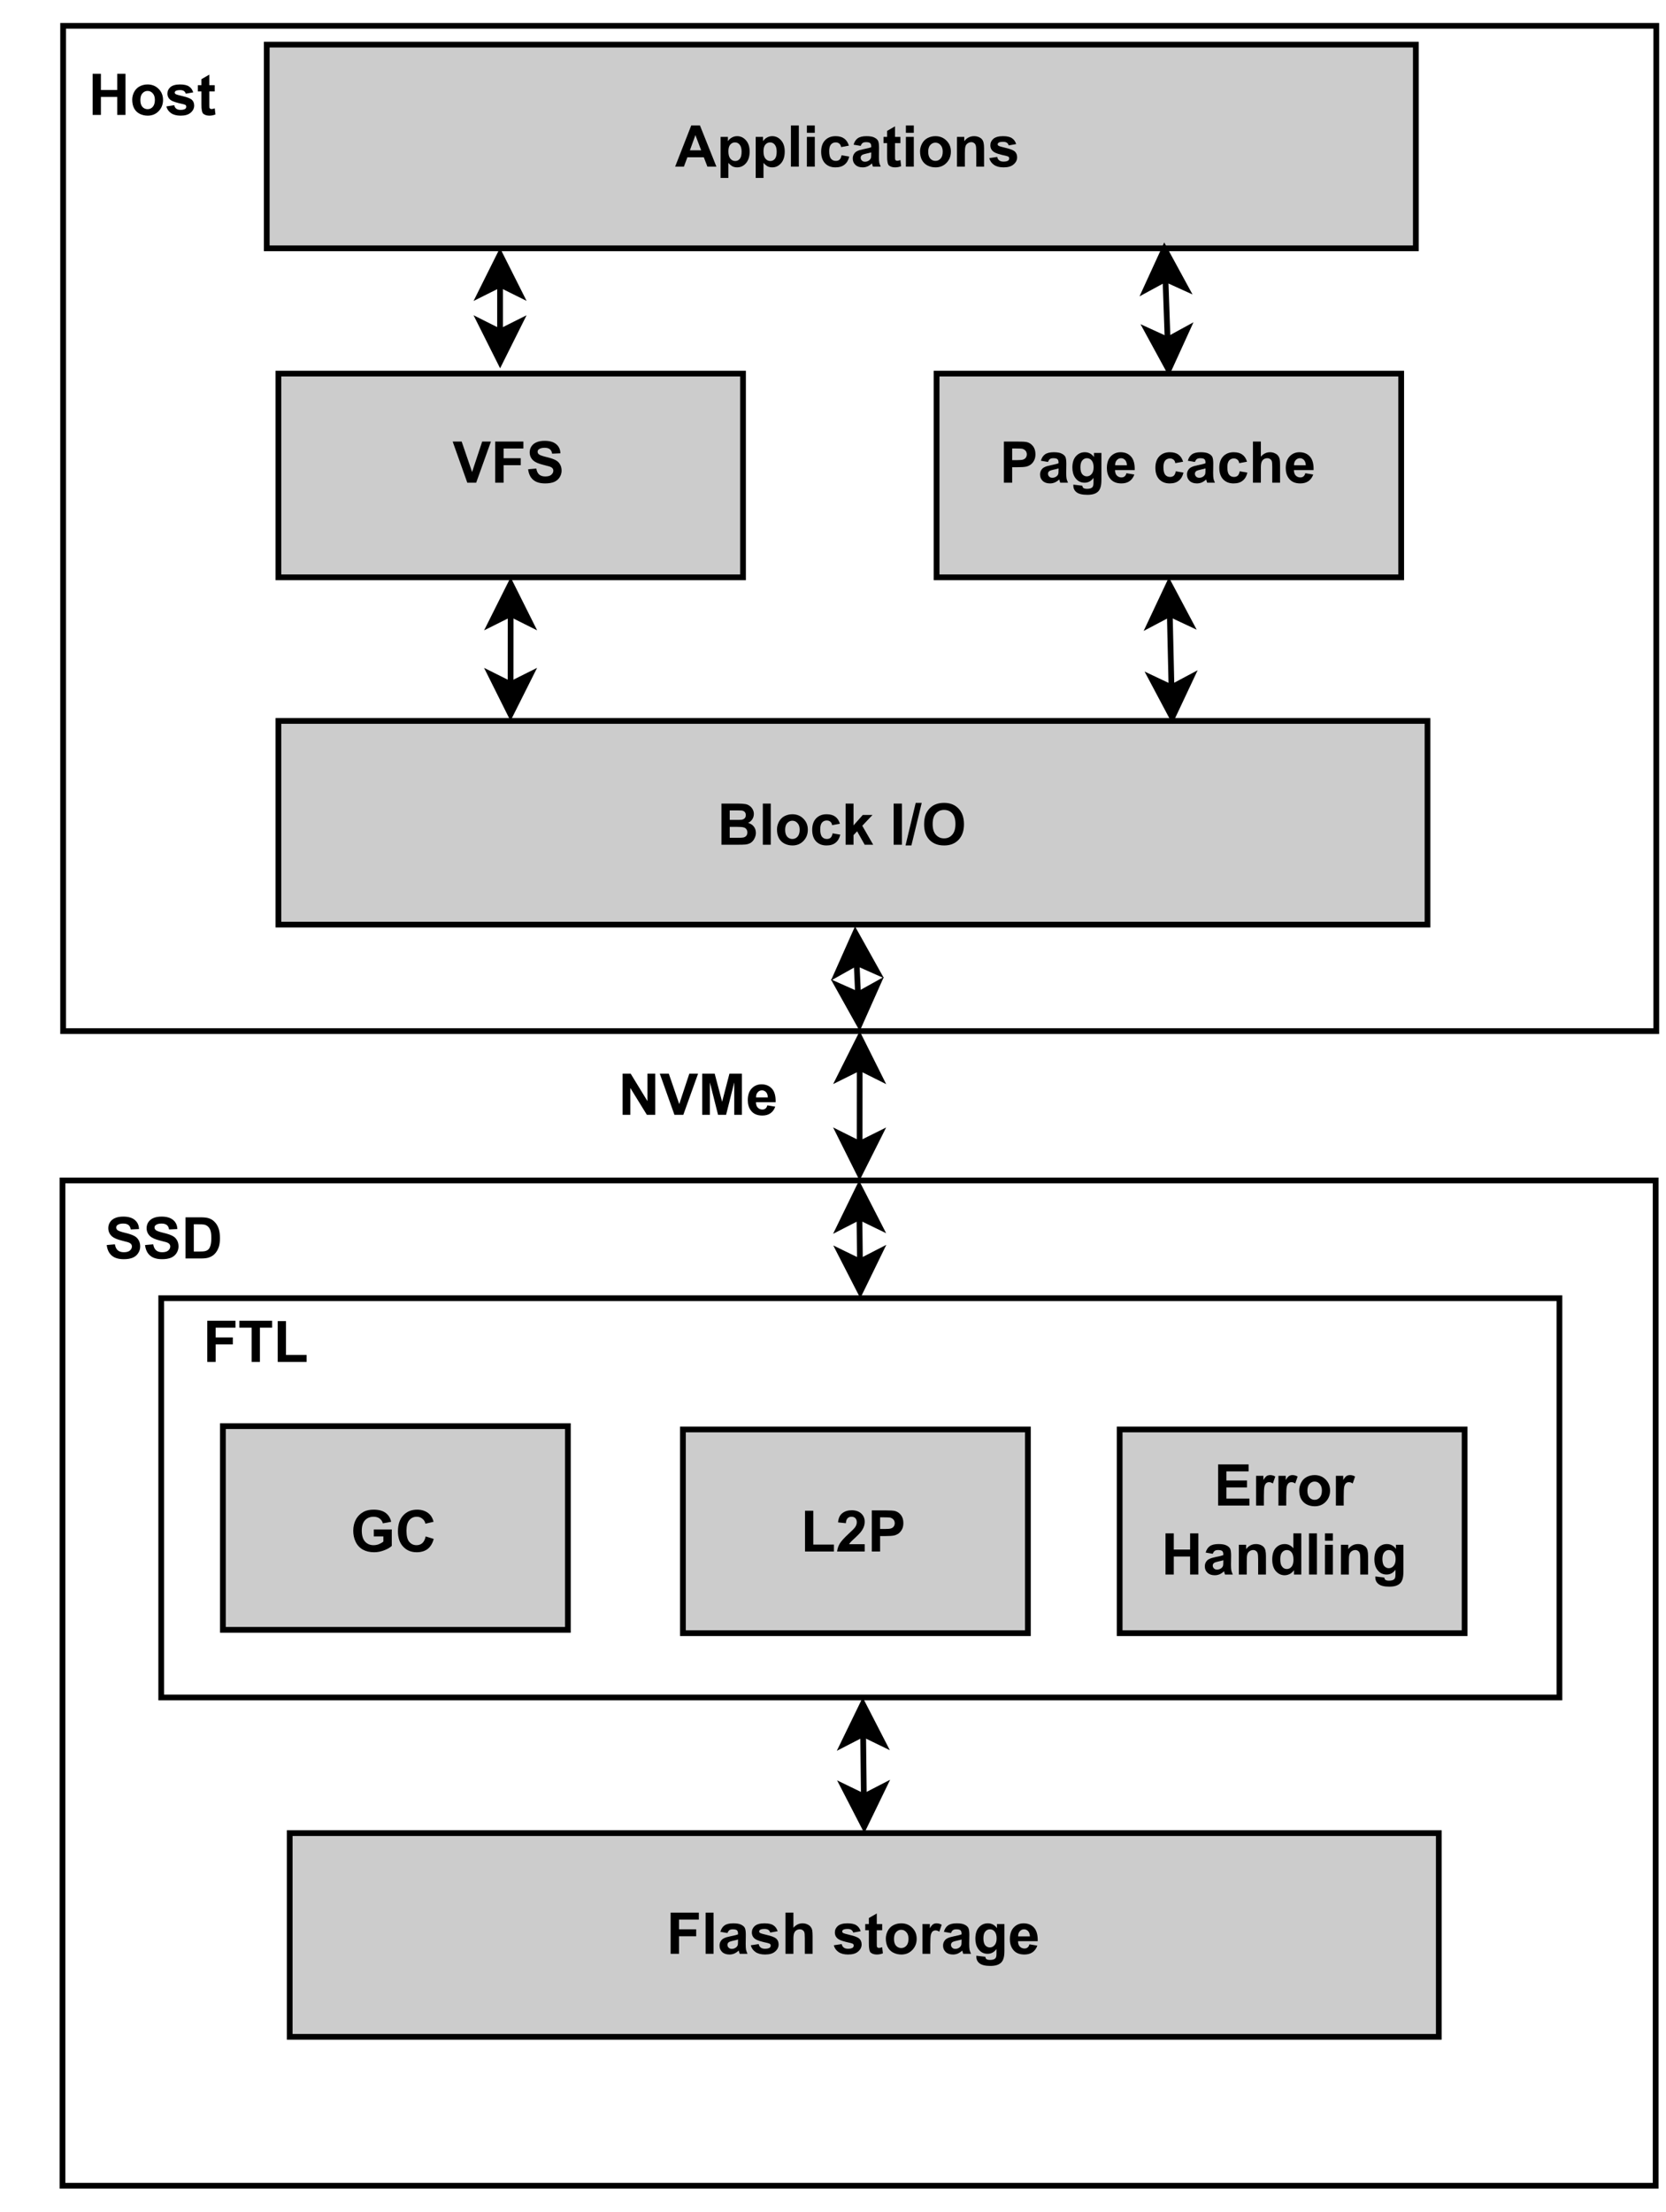 <?xml version="1.0" encoding="UTF-8" standalone="no"?>
<svg 
   width="216.96pt"
   height="288pt"
   viewBox="0 0 216.96 288"
   version="1.1"
   id="svg378"
   xmlns:xlink="http://www.w3.org/1999/xlink"
   xmlns="http://www.w3.org/2000/svg"
   xmlns:svg="http://www.w3.org/2000/svg" content="%3Cmxfile%20host%3D%22app.diagrams.net%22%20modified%3D%222022-08-24T10%3A02%3A51.933Z%22%20agent%3D%225.0%20(X11%3B%20Linux%20x86_64)%20AppleWebKit%2F537.36%20(KHTML%2C%20like%20Gecko)%20Chrome%2F102.0.5.167%20Safari%2F537.36%22%20version%3D%2220.2.7%22%20etag%3D%22hCAP2EPbbTJ1J9aga9Gx%22%20type%3D%22google%22%3E%3Cdiagram%20id%3D%22I80nHLlfqGUuu8500jGN%22%3E7Vtdb6M4FP01eVzL2NiGxyZtpyvN7FbKanb3kQmeBA3BEaHTZH792sF82KYt2kKTSPBSuMEGzjk%2B%2BF7TGV5sD5%2FyaLf5ImKezhCMDzN8O0PIo5TIPypyLCOEhGVgnSexPqkJLJNfXAehjj4lMd8bJxZCpEWyM4MrkWV8VRixKM%2FFs3nad5GaV91Fa%2B4ElqsodaN%2FJ3GxKaMBYk38gSfrTXVlj%2Brn20bVyfpJ9psoFs%2BtEL6b4UUuRFHubQ8LnirwKlzKdvcv%2FFrfWM6zok8DVDb4GaVP%2Btn0fRXH6mFz8ZTFXJ0PZ3j%2BvEkKvtxFK%2FXrs6RXxjbFNpVHntz9nqTpQqQiP7XFi9Mm4%2FoyPC%2F44cVb9WoApHK42PIiP8pTdAPKggCEftnsWEGOAfXCZit%2FfW5IQRACSMvwpsUJJsDX4UirYV1fsgFM7mjMuvHDHfjRVF5j%2Fk3urNXOfRrtNydIRa50pX%2BXPdenOJhLlAoT2ChN1pncX0m0uER3rrBMpCRv9A%2FbJI5V83nO98mv6NupK8XYTiRZcXpEMp%2BRW9XXUyH25aBSXe%2BLXPzgFWuZyLhFZBUSWaHHogcH4jTwPcCQxSkBIYb15jmchrCDT%2Fh%2BMv1rGgyMAQwb4RMDQ0YQYMwBjo46FsgVwRcQBnwLMgww%2BWDI6BVBFmIMfGRb7TnRYw56nxbXaaWnY33P3jDvSgqo7QkUQPbau9IfyVcDh6fP6HEiqjQiyl4bVeeiLHQou%2F%2Fr80RZObYolqyYRCH5vqXnIKpKia7iFaJcKaQviJ1WcHzc7N3zHPDmqVj9kKHfZds%2FJ8HrSXoIKLbIkoJHrwmejSX460pZfTtlJR4CyJ2aj630HonqzW6XSuUWicj2U5ZqDgBqOz7x3NluMJbkryoxfc3jCQ0B8TuAA0E4nvavKTENoQcIeSmvPw9%2BXVmq5R2Pp8oWXEWrzVThsgiFJoXMneaMZhxuhuww9%2FV%2BORFmmD2UBsbe5Gy0Cb2bLTtc8Cy%2BUcsYCvw02u%2BT1QmzKC%2FccIsw0%2BRs7GTzNS8eeZ7Ie%2Ba5sr8kW%2BuTJXj58R91ABDEVeDfUyAMgypwe2iff3tsH9U9V8FDUpQ9%2BpToY9Xhb3IiJG2rDDQdqoNj68DurgSJx9bKzV485asqpFktn9ScTvYQSIt80kF%2BFct5KudQP83b6FKEvsKjGgxt%2FYXIEB9DlqrKR9LNGmG5PYW%2B2RNlVk%2Bacrunk0TrB%2B%2BnWrdgcAmqrSWGIGpJDI6iLtihLn9S1wDqQj2KHGf1RBZ4licy732eSBAZXbB0ssOxBOsWli5LsKQt1zelWquSsaCtSgA98mFWSiZlDqFM1KFMKyW4k%2FrL62hehR%2BiLE6VmqZ0oc0dYgBbqwF%2BAAL3s4Wuiqg%2FQMbQ%2BRHKu%2BobFkwmvDOkP87oxngITBmlgFiYYmVaNqTIx8DHLqyqTDIAsD3qbuec1PafIfTwXORabiWsS7Jcs5gSvMNyzZ7GtNzB649nH59%2BKD3vpUVrzy2WINaYZFsXHhtimA7%2BFc0l4OtblXMYgLC9uVXgcUHuKiWe3wv%2F54y2jx%2BSDkOkl2aIITJtjNk21t8QmdWTba0DGuKllzgNLcE3tDTW%2Bxh36O%2FicqDr1N9lFivfnZ0THLYU6AEPeqNk59W%2FXEzOOLQyqwWk17LzP75%2BmZZYzRU7TOzPM2jgTkK71DbEih3uKvZZpC2XtxNn5hTXWWVl0E3wx1plxT3KYA9iX0ykGaThEMjEud6sj1Oq79eGH3PysPmfuNJXm%2F8sxHf%2FAQ%3D%3D%3C%2Fdiagram%3E%3C%2Fmxfile%3E">
  <defs
     id="defs114">
    <g
       id="g106">
      <g
         id="glyph-0-0" />
      <g
         id="glyph-0-1">
        <path
           d="M 0.547 0 L 0.547 -5.359 L 4.219 -5.359 L 4.219 -4.453 L 1.641 -4.453 L 1.641 -3.188 L 3.875 -3.188 L 3.875 -2.281 L 1.641 -2.281 L 1.641 0 Z M 0.547 0 "
           id="path3" />
      </g>
      <g
         id="glyph-0-2">
        <path
           d="M 0.531 0 L 0.531 -5.359 L 1.562 -5.359 L 1.562 0 Z M 0.531 0 "
           id="path6" />
      </g>
      <g
         id="glyph-0-3">
        <path
           d="M 1.297 -2.703 L 0.375 -2.859 C 0.477 -3.234 0.656 -3.508 0.906 -3.688 C 1.164 -3.875 1.547 -3.969 2.047 -3.969 C 2.504 -3.969 2.844 -3.91 3.062 -3.797 C 3.289 -3.691 3.453 -3.555 3.547 -3.391 C 3.641 -3.223 3.688 -2.914 3.688 -2.469 L 3.672 -1.281 C 3.672 -0.938 3.688 -0.68 3.719 -0.516 C 3.758 -0.359 3.82 -0.188 3.906 0 L 2.891 0 C 2.867 -0.07 2.836 -0.172 2.797 -0.297 C 2.773 -0.359 2.766 -0.398 2.766 -0.422 C 2.586 -0.254 2.395 -0.125 2.188 -0.031 C 1.988 0.051 1.781 0.094 1.562 0.094 C 1.156 0.094 0.836 -0.016 0.609 -0.234 C 0.379 -0.453 0.266 -0.727 0.266 -1.062 C 0.266 -1.281 0.316 -1.473 0.422 -1.641 C 0.523 -1.816 0.672 -1.945 0.859 -2.031 C 1.047 -2.125 1.32 -2.207 1.688 -2.281 C 2.164 -2.375 2.492 -2.457 2.672 -2.531 L 2.672 -2.641 C 2.672 -2.836 2.625 -2.977 2.531 -3.062 C 2.438 -3.145 2.254 -3.188 1.984 -3.188 C 1.797 -3.188 1.648 -3.148 1.547 -3.078 C 1.453 -3.004 1.367 -2.879 1.297 -2.703 Z M 2.672 -1.859 C 2.547 -1.816 2.336 -1.766 2.047 -1.703 C 1.766 -1.641 1.582 -1.582 1.5 -1.531 C 1.363 -1.438 1.297 -1.316 1.297 -1.172 C 1.297 -1.023 1.348 -0.898 1.453 -0.797 C 1.555 -0.691 1.691 -0.641 1.859 -0.641 C 2.047 -0.641 2.223 -0.695 2.391 -0.812 C 2.516 -0.906 2.598 -1.02 2.641 -1.156 C 2.66 -1.25 2.672 -1.414 2.672 -1.656 Z M 2.672 -1.859 "
           id="path9" />
      </g>
      <g
         id="glyph-0-4">
        <path
           d="M 0.172 -1.109 L 1.203 -1.266 C 1.242 -1.066 1.332 -0.914 1.469 -0.812 C 1.602 -0.707 1.789 -0.656 2.031 -0.656 C 2.301 -0.656 2.504 -0.703 2.641 -0.797 C 2.723 -0.867 2.766 -0.961 2.766 -1.078 C 2.766 -1.148 2.742 -1.211 2.703 -1.266 C 2.648 -1.316 2.535 -1.363 2.359 -1.406 C 1.523 -1.582 1 -1.75 0.781 -1.906 C 0.469 -2.113 0.312 -2.406 0.312 -2.781 C 0.312 -3.113 0.441 -3.395 0.703 -3.625 C 0.973 -3.852 1.391 -3.969 1.953 -3.969 C 2.484 -3.969 2.875 -3.879 3.125 -3.703 C 3.383 -3.535 3.566 -3.281 3.672 -2.938 L 2.703 -2.766 C 2.66 -2.91 2.582 -3.023 2.469 -3.109 C 2.352 -3.191 2.188 -3.234 1.969 -3.234 C 1.695 -3.234 1.504 -3.195 1.391 -3.125 C 1.305 -3.062 1.266 -2.988 1.266 -2.906 C 1.266 -2.832 1.301 -2.77 1.375 -2.719 C 1.469 -2.656 1.785 -2.562 2.328 -2.438 C 2.879 -2.312 3.266 -2.16 3.484 -1.984 C 3.691 -1.797 3.797 -1.539 3.797 -1.219 C 3.797 -0.863 3.645 -0.555 3.344 -0.297 C 3.051 -0.035 2.613 0.094 2.031 0.094 C 1.508 0.094 1.094 -0.016 0.781 -0.234 C 0.469 -0.453 0.266 -0.742 0.172 -1.109 Z M 0.172 -1.109 "
           id="path12" />
      </g>
      <g
         id="glyph-0-5">
        <path
           d="M 1.562 -5.359 L 1.562 -3.391 C 1.895 -3.773 2.289 -3.969 2.75 -3.969 C 2.988 -3.969 3.203 -3.922 3.391 -3.828 C 3.578 -3.742 3.719 -3.633 3.812 -3.5 C 3.914 -3.363 3.984 -3.211 4.016 -3.047 C 4.047 -2.879 4.062 -2.625 4.062 -2.281 L 4.062 0 L 3.047 0 L 3.047 -2.047 C 3.047 -2.453 3.023 -2.707 2.984 -2.812 C 2.941 -2.926 2.867 -3.016 2.766 -3.078 C 2.672 -3.148 2.551 -3.188 2.406 -3.188 C 2.238 -3.188 2.086 -3.145 1.953 -3.062 C 1.816 -2.977 1.719 -2.852 1.656 -2.688 C 1.594 -2.52 1.562 -2.27 1.562 -1.938 L 1.562 0 L 0.531 0 L 0.531 -5.359 Z M 1.562 -5.359 "
           id="path15" />
      </g>
      <g
         id="glyph-0-6" />
      <g
         id="glyph-0-7">
        <path
           d="M 2.312 -3.875 L 2.312 -3.062 L 1.609 -3.062 L 1.609 -1.5 C 1.609 -1.176 1.613 -0.988 1.625 -0.938 C 1.645 -0.883 1.676 -0.844 1.719 -0.812 C 1.77 -0.781 1.832 -0.766 1.906 -0.766 C 2 -0.766 2.133 -0.797 2.312 -0.859 L 2.406 -0.062 C 2.164 0.039 1.895 0.094 1.594 0.094 C 1.406 0.094 1.234 0.062 1.078 0 C 0.93 -0.062 0.82 -0.141 0.75 -0.234 C 0.688 -0.336 0.645 -0.473 0.625 -0.641 C 0.594 -0.766 0.578 -1.008 0.578 -1.375 L 0.578 -3.062 L 0.109 -3.062 L 0.109 -3.875 L 0.578 -3.875 L 0.578 -4.656 L 1.609 -5.25 L 1.609 -3.875 Z M 2.312 -3.875 "
           id="path19" />
      </g>
      <g
         id="glyph-0-8">
        <path
           d="M 0.297 -2 C 0.297 -2.332 0.379 -2.66 0.547 -2.984 C 0.711 -3.305 0.953 -3.551 1.266 -3.719 C 1.578 -3.883 1.922 -3.969 2.297 -3.969 C 2.879 -3.969 3.359 -3.773 3.734 -3.391 C 4.117 -3.016 4.312 -2.535 4.312 -1.953 C 4.312 -1.367 4.117 -0.879 3.734 -0.484 C 3.359 -0.098 2.883 0.094 2.312 0.094 C 1.945 0.094 1.602 0.016 1.281 -0.141 C 0.957 -0.305 0.711 -0.547 0.547 -0.859 C 0.379 -1.172 0.297 -1.551 0.297 -2 Z M 1.359 -1.938 C 1.359 -1.551 1.445 -1.254 1.625 -1.047 C 1.812 -0.848 2.035 -0.75 2.297 -0.75 C 2.566 -0.75 2.789 -0.848 2.969 -1.047 C 3.156 -1.254 3.25 -1.555 3.25 -1.953 C 3.25 -2.328 3.156 -2.613 2.969 -2.812 C 2.789 -3.02 2.566 -3.125 2.297 -3.125 C 2.035 -3.125 1.812 -3.02 1.625 -2.812 C 1.445 -2.613 1.359 -2.32 1.359 -1.938 Z M 1.359 -1.938 "
           id="path22" />
      </g>
      <g
         id="glyph-0-9">
        <path
           d="M 1.516 0 L 0.5 0 L 0.5 -3.875 L 1.453 -3.875 L 1.453 -3.328 C 1.609 -3.586 1.75 -3.758 1.875 -3.844 C 2.008 -3.926 2.16 -3.969 2.328 -3.969 C 2.566 -3.969 2.789 -3.906 3 -3.781 L 2.688 -2.875 C 2.52 -2.988 2.359 -3.047 2.203 -3.047 C 2.055 -3.047 1.93 -3.004 1.828 -2.922 C 1.734 -2.848 1.656 -2.707 1.594 -2.5 C 1.539 -2.289 1.516 -1.859 1.516 -1.203 Z M 1.516 0 "
           id="path25" />
      </g>
      <g
         id="glyph-0-10">
        <path
           d="M 0.438 0.25 L 1.609 0.391 C 1.629 0.535 1.676 0.633 1.75 0.688 C 1.844 0.758 2 0.797 2.219 0.797 C 2.477 0.797 2.676 0.754 2.812 0.672 C 2.906 0.617 2.973 0.531 3.016 0.406 C 3.047 0.32 3.062 0.164 3.062 -0.062 L 3.062 -0.625 C 2.758 -0.207 2.375 0 1.906 0 C 1.383 0 0.973 -0.219 0.672 -0.656 C 0.43 -1.008 0.312 -1.445 0.312 -1.969 C 0.312 -2.613 0.469 -3.109 0.781 -3.453 C 1.094 -3.797 1.477 -3.969 1.938 -3.969 C 2.426 -3.969 2.82 -3.758 3.125 -3.344 L 3.125 -3.875 L 4.094 -3.875 L 4.094 -0.391 C 4.094 0.055 4.051 0.395 3.969 0.625 C 3.895 0.852 3.789 1.031 3.656 1.156 C 3.52 1.289 3.336 1.395 3.109 1.469 C 2.891 1.539 2.602 1.578 2.25 1.578 C 1.594 1.578 1.125 1.461 0.844 1.234 C 0.57 1.016 0.438 0.727 0.438 0.375 C 0.438 0.344 0.438 0.301 0.438 0.25 Z M 1.359 -2.016 C 1.359 -1.609 1.438 -1.305 1.594 -1.109 C 1.758 -0.922 1.957 -0.828 2.188 -0.828 C 2.438 -0.828 2.645 -0.926 2.812 -1.125 C 2.988 -1.32 3.078 -1.613 3.078 -2 C 3.078 -2.395 2.992 -2.691 2.828 -2.891 C 2.672 -3.086 2.461 -3.188 2.203 -3.188 C 1.961 -3.188 1.758 -3.086 1.594 -2.891 C 1.438 -2.703 1.359 -2.41 1.359 -2.016 Z M 1.359 -2.016 "
           id="path28" />
      </g>
      <g
         id="glyph-0-11">
        <path
           d="M 2.781 -1.234 L 3.812 -1.062 C 3.676 -0.688 3.469 -0.398 3.188 -0.203 C 2.906 -0.004 2.551 0.094 2.125 0.094 C 1.445 0.094 0.945 -0.129 0.625 -0.578 C 0.363 -0.93 0.234 -1.375 0.234 -1.906 C 0.234 -2.551 0.398 -3.055 0.734 -3.422 C 1.078 -3.785 1.504 -3.969 2.016 -3.969 C 2.598 -3.969 3.055 -3.773 3.391 -3.391 C 3.723 -3.016 3.879 -2.43 3.859 -1.641 L 1.297 -1.641 C 1.297 -1.336 1.375 -1.102 1.531 -0.938 C 1.695 -0.77 1.895 -0.688 2.125 -0.688 C 2.289 -0.688 2.426 -0.727 2.531 -0.812 C 2.645 -0.895 2.727 -1.035 2.781 -1.234 Z M 2.844 -2.266 C 2.832 -2.566 2.754 -2.797 2.609 -2.953 C 2.461 -3.109 2.285 -3.188 2.078 -3.188 C 1.859 -3.188 1.676 -3.102 1.531 -2.938 C 1.375 -2.77 1.301 -2.547 1.312 -2.266 Z M 2.844 -2.266 "
           id="path31" />
      </g>
      <g
         id="glyph-0-12">
        <path
           d="M 3.031 -1.969 L 3.031 -2.875 L 5.375 -2.875 L 5.375 -0.734 C 5.145 -0.516 4.812 -0.32 4.375 -0.156 C 3.945 0.008 3.516 0.094 3.078 0.094 C 2.516 0.094 2.023 -0.02 1.609 -0.25 C 1.191 -0.488 0.879 -0.828 0.672 -1.266 C 0.461 -1.703 0.359 -2.18 0.359 -2.703 C 0.359 -3.254 0.473 -3.742 0.703 -4.172 C 0.941 -4.609 1.285 -4.945 1.734 -5.188 C 2.078 -5.363 2.504 -5.453 3.016 -5.453 C 3.68 -5.453 4.203 -5.312 4.578 -5.031 C 4.953 -4.75 5.191 -4.363 5.297 -3.875 L 4.219 -3.672 C 4.145 -3.93 4.004 -4.141 3.797 -4.297 C 3.586 -4.453 3.328 -4.531 3.016 -4.531 C 2.547 -4.531 2.172 -4.379 1.891 -4.078 C 1.609 -3.773 1.469 -3.328 1.469 -2.734 C 1.469 -2.098 1.609 -1.617 1.891 -1.297 C 2.18 -0.984 2.551 -0.828 3 -0.828 C 3.227 -0.828 3.457 -0.867 3.688 -0.953 C 3.914 -1.047 4.113 -1.16 4.281 -1.297 L 4.281 -1.969 Z M 3.031 -1.969 "
           id="path34" />
      </g>
      <g
         id="glyph-0-13">
        <path
           d="M 3.969 -1.969 L 5.016 -1.641 C 4.859 -1.055 4.594 -0.617 4.219 -0.328 C 3.844 -0.047 3.367 0.094 2.797 0.094 C 2.086 0.094 1.504 -0.145 1.047 -0.625 C 0.586 -1.113 0.359 -1.781 0.359 -2.625 C 0.359 -3.52 0.586 -4.211 1.047 -4.703 C 1.504 -5.203 2.109 -5.453 2.859 -5.453 C 3.516 -5.453 4.047 -5.258 4.453 -4.875 C 4.703 -4.645 4.883 -4.312 5 -3.875 L 3.938 -3.625 C 3.875 -3.906 3.738 -4.125 3.531 -4.281 C 3.332 -4.445 3.094 -4.531 2.812 -4.531 C 2.414 -4.531 2.094 -4.383 1.844 -4.094 C 1.594 -3.812 1.469 -3.352 1.469 -2.719 C 1.469 -2.039 1.586 -1.555 1.828 -1.266 C 2.078 -0.973 2.395 -0.828 2.781 -0.828 C 3.07 -0.828 3.32 -0.914 3.531 -1.094 C 3.738 -1.281 3.883 -1.57 3.969 -1.969 Z M 3.969 -1.969 "
           id="path37" />
      </g>
      <g
         id="glyph-0-14">
        <path
           d="M 0.578 0 L 0.578 -5.312 L 1.656 -5.312 L 1.656 -0.906 L 4.344 -0.906 L 4.344 0 Z M 0.578 0 "
           id="path40" />
      </g>
      <g
         id="glyph-0-15">
        <path
           d="M 3.781 -0.953 L 3.781 0 L 0.188 0 C 0.227 -0.363 0.344 -0.707 0.531 -1.031 C 0.727 -1.352 1.113 -1.781 1.688 -2.312 C 2.156 -2.738 2.441 -3.031 2.547 -3.188 C 2.68 -3.395 2.75 -3.602 2.75 -3.812 C 2.75 -4.039 2.688 -4.219 2.562 -4.344 C 2.445 -4.469 2.281 -4.531 2.062 -4.531 C 1.844 -4.531 1.672 -4.461 1.547 -4.328 C 1.422 -4.203 1.348 -3.988 1.328 -3.688 L 0.312 -3.797 C 0.363 -4.359 0.551 -4.758 0.875 -5 C 1.195 -5.25 1.602 -5.375 2.094 -5.375 C 2.613 -5.375 3.023 -5.234 3.328 -4.953 C 3.629 -4.672 3.781 -4.316 3.781 -3.891 C 3.781 -3.648 3.738 -3.422 3.656 -3.203 C 3.57 -2.984 3.438 -2.754 3.25 -2.516 C 3.125 -2.359 2.898 -2.129 2.578 -1.828 C 2.254 -1.535 2.047 -1.336 1.953 -1.234 C 1.867 -1.141 1.801 -1.047 1.75 -0.953 Z M 3.781 -0.953 "
           id="path43" />
      </g>
      <g
         id="glyph-0-16">
        <path
           d="M 0.547 0 L 0.547 -5.359 L 2.281 -5.359 C 2.938 -5.359 3.363 -5.332 3.562 -5.281 C 3.875 -5.195 4.133 -5.02 4.344 -4.75 C 4.551 -4.477 4.656 -4.129 4.656 -3.703 C 4.656 -3.379 4.594 -3.102 4.469 -2.875 C 4.352 -2.656 4.203 -2.477 4.016 -2.344 C 3.828 -2.219 3.641 -2.133 3.453 -2.094 C 3.191 -2.039 2.816 -2.016 2.328 -2.016 L 1.625 -2.016 L 1.625 0 Z M 1.625 -4.453 L 1.625 -2.938 L 2.219 -2.938 C 2.645 -2.938 2.926 -2.961 3.062 -3.016 C 3.207 -3.066 3.32 -3.148 3.406 -3.266 C 3.488 -3.391 3.531 -3.531 3.531 -3.688 C 3.531 -3.883 3.473 -4.047 3.359 -4.172 C 3.242 -4.297 3.098 -4.379 2.922 -4.422 C 2.797 -4.441 2.539 -4.453 2.156 -4.453 Z M 1.625 -4.453 "
           id="path46" />
      </g>
      <g
         id="glyph-0-17">
        <path
           d="M 1.75 0 L 1.75 -4.453 L 0.156 -4.453 L 0.156 -5.359 L 4.422 -5.359 L 4.422 -4.453 L 2.828 -4.453 L 2.828 0 Z M 1.75 0 "
           id="path49" />
      </g>
      <g
         id="glyph-0-18">
        <path
           d="M 0.547 -5.359 L 2.688 -5.359 C 3.113 -5.359 3.43 -5.336 3.641 -5.297 C 3.848 -5.266 4.031 -5.191 4.188 -5.078 C 4.352 -4.973 4.488 -4.828 4.594 -4.641 C 4.707 -4.453 4.766 -4.242 4.766 -4.016 C 4.766 -3.754 4.695 -3.52 4.562 -3.312 C 4.426 -3.102 4.242 -2.945 4.016 -2.844 C 4.348 -2.75 4.598 -2.586 4.766 -2.359 C 4.941 -2.129 5.031 -1.859 5.031 -1.547 C 5.031 -1.305 4.973 -1.07 4.859 -0.844 C 4.754 -0.613 4.602 -0.426 4.406 -0.281 C 4.207 -0.145 3.961 -0.062 3.672 -0.031 C 3.492 -0.008 3.062 0 2.375 0 L 0.547 0 Z M 1.625 -4.469 L 1.625 -3.234 L 2.344 -3.234 C 2.758 -3.234 3.02 -3.238 3.125 -3.25 C 3.312 -3.27 3.457 -3.332 3.562 -3.438 C 3.664 -3.539 3.719 -3.68 3.719 -3.859 C 3.719 -4.023 3.672 -4.16 3.578 -4.266 C 3.492 -4.367 3.359 -4.43 3.172 -4.453 C 3.066 -4.461 2.758 -4.469 2.25 -4.469 Z M 1.625 -2.328 L 1.625 -0.906 L 2.625 -0.906 C 3.02 -0.906 3.27 -0.914 3.375 -0.938 C 3.531 -0.969 3.66 -1.035 3.766 -1.141 C 3.867 -1.254 3.922 -1.41 3.922 -1.609 C 3.922 -1.766 3.879 -1.898 3.797 -2.016 C 3.723 -2.129 3.609 -2.207 3.453 -2.25 C 3.305 -2.301 2.988 -2.328 2.5 -2.328 Z M 1.625 -2.328 "
           id="path52" />
      </g>
      <g
         id="glyph-0-19">
        <path
           d="M 3.922 -2.734 L 2.906 -2.547 C 2.875 -2.754 2.797 -2.906 2.672 -3 C 2.555 -3.102 2.398 -3.156 2.203 -3.156 C 1.953 -3.156 1.75 -3.066 1.594 -2.891 C 1.438 -2.711 1.359 -2.422 1.359 -2.016 C 1.359 -1.547 1.438 -1.219 1.594 -1.031 C 1.75 -0.844 1.957 -0.75 2.219 -0.75 C 2.414 -0.75 2.578 -0.801 2.703 -0.906 C 2.828 -1.02 2.914 -1.211 2.969 -1.484 L 3.969 -1.312 C 3.863 -0.852 3.66 -0.504 3.359 -0.266 C 3.066 -0.023 2.672 0.094 2.172 0.094 C 1.609 0.094 1.156 -0.082 0.812 -0.438 C 0.477 -0.801 0.312 -1.301 0.312 -1.938 C 0.312 -2.57 0.477 -3.066 0.812 -3.422 C 1.156 -3.785 1.613 -3.969 2.188 -3.969 C 2.664 -3.969 3.039 -3.863 3.312 -3.656 C 3.594 -3.457 3.797 -3.148 3.922 -2.734 Z M 3.922 -2.734 "
           id="path55" />
      </g>
      <g
         id="glyph-0-20">
        <path
           d="M 0.5 0 L 0.5 -5.359 L 1.531 -5.359 L 1.531 -2.516 L 2.734 -3.875 L 4 -3.875 L 2.672 -2.469 L 4.094 0 L 2.984 0 L 2 -1.75 L 1.531 -1.25 L 1.531 0 Z M 0.5 0 "
           id="path58" />
      </g>
      <g
         id="glyph-0-21">
        <path
           d="M 0.516 0 L 0.516 -5.359 L 1.594 -5.359 L 1.594 0 Z M 0.516 0 "
           id="path61" />
      </g>
      <g
         id="glyph-0-22">
        <path
           d="M -0.016 0.094 L 1.312 -5.453 L 2.094 -5.453 L 0.75 0.094 Z M -0.016 0.094 "
           id="path64" />
      </g>
      <g
         id="glyph-0-23">
        <path
           d="M 0.328 -2.641 C 0.328 -3.191 0.406 -3.648 0.562 -4.016 C 0.688 -4.285 0.852 -4.531 1.062 -4.75 C 1.281 -4.969 1.516 -5.129 1.766 -5.234 C 2.098 -5.379 2.484 -5.453 2.922 -5.453 C 3.703 -5.453 4.328 -5.207 4.797 -4.719 C 5.273 -4.227 5.516 -3.547 5.516 -2.672 C 5.516 -1.805 5.281 -1.129 4.812 -0.641 C 4.344 -0.148 3.719 0.094 2.938 0.094 C 2.133 0.094 1.5 -0.145 1.031 -0.625 C 0.562 -1.113 0.328 -1.785 0.328 -2.641 Z M 1.438 -2.688 C 1.438 -2.07 1.578 -1.609 1.859 -1.297 C 2.141 -0.984 2.492 -0.828 2.922 -0.828 C 3.359 -0.828 3.711 -0.984 3.984 -1.297 C 4.266 -1.609 4.406 -2.078 4.406 -2.703 C 4.406 -3.316 4.27 -3.773 4 -4.078 C 3.727 -4.379 3.367 -4.531 2.922 -4.531 C 2.484 -4.531 2.125 -4.375 1.844 -4.062 C 1.57 -3.758 1.438 -3.301 1.438 -2.688 Z M 1.438 -2.688 "
           id="path67" />
      </g>
      <g
         id="glyph-0-24">
        <path
           d="M 5.375 0 L 4.203 0 L 3.734 -1.219 L 1.594 -1.219 L 1.141 0 L 0 0 L 2.094 -5.359 L 3.234 -5.359 Z M 3.391 -2.125 L 2.641 -4.109 L 1.922 -2.125 Z M 3.391 -2.125 "
           id="path70" />
      </g>
      <g
         id="glyph-0-25">
        <path
           d="M 0.516 -3.875 L 1.469 -3.875 L 1.469 -3.312 C 1.594 -3.508 1.758 -3.664 1.969 -3.781 C 2.176 -3.906 2.41 -3.969 2.672 -3.969 C 3.117 -3.969 3.5 -3.789 3.812 -3.438 C 4.133 -3.082 4.297 -2.594 4.297 -1.969 C 4.297 -1.312 4.133 -0.801 3.812 -0.438 C 3.5 -0.082 3.117 0.094 2.672 0.094 C 2.453 0.094 2.254 0.051 2.078 -0.031 C 1.91 -0.125 1.727 -0.273 1.531 -0.484 L 1.531 1.469 L 0.516 1.469 Z M 1.531 -2 C 1.531 -1.57 1.613 -1.254 1.781 -1.047 C 1.957 -0.836 2.172 -0.734 2.422 -0.734 C 2.66 -0.734 2.859 -0.828 3.016 -1.016 C 3.172 -1.203 3.25 -1.516 3.25 -1.953 C 3.25 -2.359 3.164 -2.66 3 -2.859 C 2.844 -3.055 2.641 -3.156 2.391 -3.156 C 2.141 -3.156 1.93 -3.055 1.766 -2.859 C 1.609 -2.672 1.531 -2.383 1.531 -2 Z M 1.531 -2 "
           id="path73" />
      </g>
      <g
         id="glyph-0-26">
        <path
           d="M 0.531 -4.406 L 0.531 -5.359 L 1.562 -5.359 L 1.562 -4.406 Z M 0.531 0 L 0.531 -3.875 L 1.562 -3.875 L 1.562 0 Z M 0.531 0 "
           id="path76" />
      </g>
      <g
         id="glyph-0-27">
        <path
           d="M 4.062 0 L 3.047 0 L 3.047 -1.984 C 3.047 -2.398 3.02 -2.672 2.969 -2.797 C 2.926 -2.922 2.852 -3.016 2.75 -3.078 C 2.656 -3.148 2.539 -3.188 2.406 -3.188 C 2.227 -3.188 2.066 -3.133 1.922 -3.031 C 1.785 -2.938 1.691 -2.805 1.641 -2.641 C 1.586 -2.484 1.562 -2.188 1.562 -1.75 L 1.562 0 L 0.531 0 L 0.531 -3.875 L 1.484 -3.875 L 1.484 -3.312 C 1.816 -3.75 2.242 -3.969 2.766 -3.969 C 2.992 -3.969 3.203 -3.926 3.391 -3.844 C 3.578 -3.758 3.719 -3.656 3.812 -3.531 C 3.906 -3.406 3.969 -3.258 4 -3.094 C 4.039 -2.938 4.062 -2.707 4.062 -2.406 Z M 4.062 0 "
           id="path79" />
      </g>
      <g
         id="glyph-0-28">
        <path
           d="M 1.906 0 L 0 -5.359 L 1.172 -5.359 L 2.531 -1.391 L 3.844 -5.359 L 4.984 -5.359 L 3.062 0 Z M 1.906 0 "
           id="path82" />
      </g>
      <g
         id="glyph-0-29">
        <path
           d="M 0.266 -1.75 L 1.328 -1.844 C 1.391 -1.488 1.516 -1.227 1.703 -1.062 C 1.898 -0.895 2.164 -0.812 2.5 -0.812 C 2.844 -0.812 3.102 -0.883 3.281 -1.031 C 3.457 -1.188 3.547 -1.363 3.547 -1.562 C 3.547 -1.688 3.508 -1.789 3.438 -1.875 C 3.363 -1.969 3.234 -2.047 3.047 -2.109 C 2.922 -2.148 2.629 -2.227 2.172 -2.344 C 1.598 -2.488 1.191 -2.664 0.953 -2.875 C 0.629 -3.164 0.469 -3.523 0.469 -3.953 C 0.469 -4.223 0.539 -4.477 0.688 -4.719 C 0.844 -4.957 1.066 -5.141 1.359 -5.266 C 1.648 -5.391 2.004 -5.453 2.422 -5.453 C 3.086 -5.453 3.594 -5.301 3.938 -5 C 4.281 -4.707 4.457 -4.316 4.469 -3.828 L 3.391 -3.781 C 3.348 -4.051 3.25 -4.242 3.094 -4.359 C 2.938 -4.484 2.707 -4.547 2.406 -4.547 C 2.094 -4.547 1.848 -4.484 1.672 -4.359 C 1.555 -4.273 1.5 -4.164 1.5 -4.031 C 1.5 -3.906 1.551 -3.797 1.656 -3.703 C 1.789 -3.586 2.117 -3.469 2.641 -3.344 C 3.172 -3.219 3.562 -3.086 3.812 -2.953 C 4.07 -2.828 4.27 -2.645 4.406 -2.406 C 4.551 -2.176 4.625 -1.895 4.625 -1.562 C 4.625 -1.25 4.535 -0.957 4.359 -0.688 C 4.191 -0.426 3.953 -0.227 3.641 -0.094 C 3.328 0.031 2.941 0.094 2.484 0.094 C 1.805 0.094 1.285 -0.062 0.922 -0.375 C 0.555 -0.688 0.336 -1.145 0.266 -1.75 Z M 0.266 -1.75 "
           id="path85" />
      </g>
      <g
         id="glyph-0-30">
        <path
           d="M 0.547 0 L 0.547 -5.359 L 4.516 -5.359 L 4.516 -4.453 L 1.625 -4.453 L 1.625 -3.266 L 4.312 -3.266 L 4.312 -2.359 L 1.625 -2.359 L 1.625 -0.906 L 4.625 -0.906 L 4.625 0 Z M 0.547 0 "
           id="path88" />
      </g>
      <g
         id="glyph-0-31">
        <path
           d="M 0.547 0 L 0.547 -5.359 L 1.625 -5.359 L 1.625 -3.25 L 3.75 -3.25 L 3.75 -5.359 L 4.828 -5.359 L 4.828 0 L 3.75 0 L 3.75 -2.344 L 1.625 -2.344 L 1.625 0 Z M 0.547 0 "
           id="path91" />
      </g>
      <g
         id="glyph-0-32">
        <path
           d="M 4.094 0 L 3.141 0 L 3.141 -0.562 C 2.984 -0.344 2.797 -0.176 2.578 -0.062 C 2.367 0.039 2.148 0.094 1.922 0.094 C 1.484 0.094 1.102 -0.082 0.781 -0.438 C 0.469 -0.801 0.312 -1.305 0.312 -1.953 C 0.312 -2.609 0.461 -3.109 0.766 -3.453 C 1.078 -3.797 1.469 -3.969 1.938 -3.969 C 2.375 -3.969 2.75 -3.785 3.062 -3.422 L 3.062 -5.359 L 4.094 -5.359 Z M 1.359 -2.031 C 1.359 -1.613 1.414 -1.312 1.531 -1.125 C 1.695 -0.852 1.926 -0.719 2.219 -0.719 C 2.457 -0.719 2.66 -0.816 2.828 -1.016 C 2.992 -1.223 3.078 -1.523 3.078 -1.922 C 3.078 -2.367 2.992 -2.691 2.828 -2.891 C 2.672 -3.086 2.469 -3.188 2.219 -3.188 C 1.969 -3.188 1.758 -3.086 1.594 -2.891 C 1.438 -2.703 1.359 -2.414 1.359 -2.031 Z M 1.359 -2.031 "
           id="path94" />
      </g>
      <g
         id="glyph-0-33">
        <path
           d="M 0.562 0 L 0.562 -5.359 L 1.609 -5.359 L 3.797 -1.781 L 3.797 -5.359 L 4.812 -5.359 L 4.812 0 L 3.719 0 L 1.562 -3.5 L 1.562 0 Z M 0.562 0 "
           id="path97" />
      </g>
      <g
         id="glyph-0-34">
        <path
           d="M 0.531 0 L 0.531 -5.359 L 2.156 -5.359 L 3.125 -1.703 L 4.078 -5.359 L 5.703 -5.359 L 5.703 0 L 4.703 0 L 4.703 -4.219 L 3.641 0 L 2.594 0 L 1.531 -4.219 L 1.531 0 Z M 0.531 0 "
           id="path100" />
      </g>
      <g
         id="glyph-0-35">
        <path
           d="M 0.547 -5.359 L 2.516 -5.359 C 2.961 -5.359 3.301 -5.32 3.531 -5.25 C 3.852 -5.156 4.125 -4.988 4.344 -4.75 C 4.57 -4.52 4.742 -4.234 4.859 -3.891 C 4.973 -3.547 5.031 -3.125 5.031 -2.625 C 5.031 -2.188 4.977 -1.805 4.875 -1.484 C 4.738 -1.098 4.547 -0.785 4.297 -0.547 C 4.109 -0.359 3.852 -0.211 3.531 -0.109 C 3.289 -0.035 2.973 0 2.578 0 L 0.547 0 Z M 1.625 -4.453 L 1.625 -0.906 L 2.438 -0.906 C 2.738 -0.906 2.953 -0.922 3.078 -0.953 C 3.254 -0.992 3.398 -1.066 3.516 -1.172 C 3.629 -1.273 3.723 -1.445 3.797 -1.688 C 3.867 -1.926 3.906 -2.254 3.906 -2.672 C 3.906 -3.086 3.867 -3.406 3.797 -3.625 C 3.723 -3.852 3.617 -4.023 3.484 -4.141 C 3.359 -4.266 3.195 -4.352 3 -4.406 C 2.844 -4.438 2.547 -4.453 2.109 -4.453 Z M 1.625 -4.453 "
           id="path103" />
      </g>
    </g>
    <clipPath
       id="clip-0">
      <path
         clip-rule="nonzero"
         d="M 7 153 L 216.961 153 L 216.961 285.84 L 7 285.84 Z M 7 153 "
         id="path108" />
    </clipPath>
    <clipPath
       id="clip-1">
      <path
         clip-rule="nonzero"
         d="M 7 2 L 216.961 2 L 216.961 135 L 7 135 Z M 7 2 "
         id="path111" />
    </clipPath>
  </defs>
  <path
     fill-rule="nonzero"
     fill="rgb(79.999%, 79.999%, 79.999%)"
     fill-opacity="1"
     stroke-width="1"
     stroke-linecap="butt"
     stroke-linejoin="miter"
     stroke="rgb(0%, 0%, 0%)"
     stroke-opacity="1"
     stroke-miterlimit="4"
     d="M 49.939 318.619 L 249.998 318.619 L 249.998 354.081 L 49.939 354.081 Z M 49.939 318.619 "
     transform="matrix(0.748, 0, 0, 0.748, 0.374, 0.374)"
     id="path116" />
  <g
     fill="#000000"
     fill-opacity="1"
     id="g144">
    <use
       xlink:href="#glyph-0-1"
       x="86.788"
       y="254.414"
       id="use118" />
    <use
       xlink:href="#glyph-0-2"
       x="91.359"
       y="254.414"
       id="use120" />
    <use
       xlink:href="#glyph-0-3"
       x="93.438"
       y="254.414"
       id="use122" />
    <use
       xlink:href="#glyph-0-4"
       x="97.6"
       y="254.414"
       id="use124" />
    <use
       xlink:href="#glyph-0-5"
       x="101.761"
       y="254.414"
       id="use126" />
    <use
       xlink:href="#glyph-0-6"
       x="106.332"
       y="254.414"
       id="use128" />
    <use
       xlink:href="#glyph-0-4"
       x="108.411"
       y="254.414"
       id="use130" />
    <use
       xlink:href="#glyph-0-7"
       x="112.572"
       y="254.414"
       id="use132" />
    <use
       xlink:href="#glyph-0-8"
       x="115.064"
       y="254.414"
       id="use134" />
    <use
       xlink:href="#glyph-0-9"
       x="119.635"
       y="254.414"
       id="use136" />
    <use
       xlink:href="#glyph-0-3"
       x="122.547"
       y="254.414"
       id="use138" />
    <use
       xlink:href="#glyph-0-10"
       x="126.709"
       y="254.414"
       id="use140" />
    <use
       xlink:href="#glyph-0-11"
       x="131.279"
       y="254.414"
       id="use142" />
  </g>
  <path
     fill-rule="nonzero"
     fill="rgb(79.999%, 79.999%, 79.999%)"
     fill-opacity="1"
     stroke-width="1"
     stroke-linecap="butt"
     stroke-linejoin="miter"
     stroke="rgb(0%, 0%, 0%)"
     stroke-opacity="1"
     stroke-miterlimit="4"
     d="M 38.308 247.769 L 98.368 247.769 L 98.368 283.23 L 38.308 283.23 Z M 38.308 247.769 "
     transform="matrix(0.748, 0, 0, 0.748, 0.374, 0.374)"
     id="path146" />
  <path
     fill-rule="nonzero"
     fill="rgb(79.999%, 79.999%, 79.999%)"
     fill-opacity="1"
     stroke-width="1"
     stroke-linecap="butt"
     stroke-linejoin="miter"
     stroke="rgb(0%, 0%, 0%)"
     stroke-opacity="1"
     stroke-miterlimit="4"
     d="M 118.398 248.348 L 178.458 248.348 L 178.458 283.81 L 118.398 283.81 Z M 118.398 248.348 "
     transform="matrix(0.748, 0, 0, 0.748, 0.374, 0.374)"
     id="path148" />
  <path
     fill-rule="nonzero"
     fill="rgb(79.999%, 79.999%, 79.999%)"
     fill-opacity="1"
     stroke-width="1"
     stroke-linecap="butt"
     stroke-linejoin="miter"
     stroke="rgb(0%, 0%, 0%)"
     stroke-opacity="1"
     stroke-miterlimit="4"
     d="M 194.433 248.348 L 254.492 248.348 L 254.492 283.81 L 194.433 283.81 Z M 194.433 248.348 "
     transform="matrix(0.748, 0, 0, 0.748, 0.374, 0.374)"
     id="path150" />
  <g
     fill="#000000"
     fill-opacity="1"
     id="g156">
    <use
       xlink:href="#glyph-0-12"
       x="45.645"
       y="202.034"
       id="use152" />
    <use
       xlink:href="#glyph-0-13"
       x="51.465"
       y="202.034"
       id="use154" />
  </g>
  <g
     fill="#000000"
     fill-opacity="1"
     id="g164">
    <use
       xlink:href="#glyph-0-14"
       x="104.256"
       y="202.034"
       id="use158" />
    <use
       xlink:href="#glyph-0-15"
       x="108.827"
       y="202.034"
       id="use160" />
    <use
       xlink:href="#glyph-0-16"
       x="112.988"
       y="202.034"
       id="use162" />
  </g>
  <g
     fill="#000000"
     fill-opacity="1"
     id="g172">
    <use
       xlink:href="#glyph-0-1"
       x="26.447"
       y="177.341"
       id="use166" />
    <use
       xlink:href="#glyph-0-17"
       x="31.018"
       y="177.341"
       id="use168" />
    <use
       xlink:href="#glyph-0-14"
       x="35.588"
       y="177.341"
       id="use170" />
  </g>
  <path
     fill-rule="nonzero"
     fill="rgb(79.999%, 79.999%, 79.999%)"
     fill-opacity="1"
     stroke-width="1"
     stroke-linecap="butt"
     stroke-linejoin="miter"
     stroke="rgb(0%, 0%, 0%)"
     stroke-opacity="1"
     stroke-miterlimit="4"
     d="M 47.971 125.002 L 248.03 125.002 L 248.03 160.459 L 47.971 160.459 Z M 47.971 125.002 "
     transform="matrix(0.748, 0, 0, 0.748, 0.374, 0.374)"
     id="path174" />
  <g
     fill="#000000"
     fill-opacity="1"
     id="g194">
    <use
       xlink:href="#glyph-0-18"
       x="93.406"
       y="109.997"
       id="use176" />
    <use
       xlink:href="#glyph-0-2"
       x="98.81"
       y="109.997"
       id="use178" />
    <use
       xlink:href="#glyph-0-8"
       x="100.889"
       y="109.997"
       id="use180" />
    <use
       xlink:href="#glyph-0-19"
       x="105.459"
       y="109.997"
       id="use182" />
    <use
       xlink:href="#glyph-0-20"
       x="109.621"
       y="109.997"
       id="use184" />
    <use
       xlink:href="#glyph-0-6"
       x="113.782"
       y="109.997"
       id="use186" />
    <use
       xlink:href="#glyph-0-21"
       x="115.861"
       y="109.997"
       id="use188" />
    <use
       xlink:href="#glyph-0-22"
       x="117.94"
       y="109.997"
       id="use190" />
    <use
       xlink:href="#glyph-0-23"
       x="120.019"
       y="109.997"
       id="use192" />
  </g>
  <path
     fill-rule="nonzero"
     fill="rgb(79.999%, 79.999%, 79.999%)"
     fill-opacity="1"
     stroke-width="1"
     stroke-linecap="butt"
     stroke-linejoin="miter"
     stroke="rgb(0%, 0%, 0%)"
     stroke-opacity="1"
     stroke-miterlimit="4"
     d="M 45.94 7.268 L 245.999 7.268 L 245.999 42.73 L 45.94 42.73 Z M 45.94 7.268 "
     transform="matrix(0.748, 0, 0, 0.748, 0.374, 0.374)"
     id="path196" />
  <g
     fill="#000000"
     fill-opacity="1"
     id="g222">
    <use
       xlink:href="#glyph-0-24"
       x="87.922"
       y="21.7"
       id="use198" />
    <use
       xlink:href="#glyph-0-25"
       x="93.326"
       y="21.7"
       id="use200" />
    <use
       xlink:href="#glyph-0-25"
       x="97.897"
       y="21.7"
       id="use202" />
    <use
       xlink:href="#glyph-0-2"
       x="102.468"
       y="21.7"
       id="use204" />
    <use
       xlink:href="#glyph-0-26"
       x="104.547"
       y="21.7"
       id="use206" />
    <use
       xlink:href="#glyph-0-19"
       x="106.626"
       y="21.7"
       id="use208" />
    <use
       xlink:href="#glyph-0-3"
       x="110.787"
       y="21.7"
       id="use210" />
    <use
       xlink:href="#glyph-0-7"
       x="114.949"
       y="21.7"
       id="use212" />
    <use
       xlink:href="#glyph-0-26"
       x="117.441"
       y="21.7"
       id="use214" />
    <use
       xlink:href="#glyph-0-8"
       x="119.52"
       y="21.7"
       id="use216" />
    <use
       xlink:href="#glyph-0-27"
       x="124.09"
       y="21.7"
       id="use218" />
    <use
       xlink:href="#glyph-0-4"
       x="128.661"
       y="21.7"
       id="use220" />
  </g>
  <path
     fill-rule="nonzero"
     fill="rgb(79.999%, 79.999%, 79.999%)"
     fill-opacity="1"
     stroke-width="1"
     stroke-linecap="butt"
     stroke-linejoin="miter"
     stroke="rgb(0%, 0%, 0%)"
     stroke-opacity="1"
     stroke-miterlimit="4"
     d="M 47.971 64.54 L 128.86 64.54 L 128.86 100.002 L 47.971 100.002 Z M 47.971 64.54 "
     transform="matrix(0.748, 0, 0, 0.748, 0.374, 0.374)"
     id="path224" />
  <path
     fill-rule="nonzero"
     fill="rgb(79.999%, 79.999%, 79.999%)"
     fill-opacity="1"
     stroke-width="1"
     stroke-linecap="butt"
     stroke-linejoin="miter"
     stroke="rgb(0%, 0%, 0%)"
     stroke-opacity="1"
     stroke-miterlimit="4"
     d="M 162.562 64.54 L 243.451 64.54 L 243.451 100.002 L 162.562 100.002 Z M 162.562 64.54 "
     transform="matrix(0.748, 0, 0, 0.748, 0.374, 0.374)"
     id="path226" />
  <g
     fill="#000000"
     fill-opacity="1"
     id="g248">
    <use
       xlink:href="#glyph-0-16"
       x="130.188"
       y="62.855"
       id="use228" />
    <use
       xlink:href="#glyph-0-3"
       x="135.179"
       y="62.855"
       id="use230" />
    <use
       xlink:href="#glyph-0-10"
       x="139.341"
       y="62.855"
       id="use232" />
    <use
       xlink:href="#glyph-0-11"
       x="143.912"
       y="62.855"
       id="use234" />
    <use
       xlink:href="#glyph-0-6"
       x="148.073"
       y="62.855"
       id="use236" />
    <use
       xlink:href="#glyph-0-19"
       x="150.152"
       y="62.855"
       id="use238" />
    <use
       xlink:href="#glyph-0-3"
       x="154.314"
       y="62.855"
       id="use240" />
    <use
       xlink:href="#glyph-0-19"
       x="158.475"
       y="62.855"
       id="use242" />
    <use
       xlink:href="#glyph-0-5"
       x="162.637"
       y="62.855"
       id="use244" />
    <use
       xlink:href="#glyph-0-11"
       x="167.207"
       y="62.855"
       id="use246" />
  </g>
  <g
     fill="#000000"
     fill-opacity="1"
     id="g256">
    <use
       xlink:href="#glyph-0-28"
       x="58.95"
       y="62.855"
       id="use250" />
    <use
       xlink:href="#glyph-0-1"
       x="63.941"
       y="62.855"
       id="use252" />
    <use
       xlink:href="#glyph-0-29"
       x="68.512"
       y="62.855"
       id="use254" />
  </g>
  <path
     fill="none"
     stroke-width="1"
     stroke-linecap="butt"
     stroke-linejoin="miter"
     stroke="rgb(0%, 0%, 0%)"
     stroke-opacity="1"
     stroke-miterlimit="10"
     d="M 86.56 57.253 L 86.56 49.031 "
     transform="matrix(0.748, 0, 0, 0.748, 0.374, 0.374)"
     id="path258" />
  <path
     fill-rule="nonzero"
     fill="rgb(0%, 0%, 0%)"
     fill-opacity="1"
     stroke-width="1"
     stroke-linecap="butt"
     stroke-linejoin="miter"
     stroke="rgb(0%, 0%, 0%)"
     stroke-opacity="1"
     stroke-miterlimit="10"
     d="M 86.57 62.499 L 83.062 55.499 L 86.56 57.253 L 90.062 55.499 Z M 86.57 62.499 "
     transform="matrix(0.748, 0, 0, 0.748, 0.374, 0.374)"
     id="path260" />
  <path
     fill-rule="nonzero"
     fill="rgb(0%, 0%, 0%)"
     fill-opacity="1"
     stroke-width="1"
     stroke-linecap="butt"
     stroke-linejoin="miter"
     stroke="rgb(0%, 0%, 0%)"
     stroke-opacity="1"
     stroke-miterlimit="10"
     d="M 86.549 43.779 L 90.062 50.769 L 86.56 49.031 L 83.062 50.779 Z M 86.549 43.779 "
     transform="matrix(0.748, 0, 0, 0.748, 0.374, 0.374)"
     id="path262" />
  <path
     fill="none"
     stroke-width="1"
     stroke-linecap="butt"
     stroke-linejoin="miter"
     stroke="rgb(0%, 0%, 0%)"
     stroke-opacity="1"
     stroke-miterlimit="10"
     d="M 88.392 118.628 L 88.402 106.371 "
     transform="matrix(0.748, 0, 0, 0.748, 0.374, 0.374)"
     id="path264" />
  <path
     fill-rule="nonzero"
     fill="rgb(0%, 0%, 0%)"
     fill-opacity="1"
     stroke-width="1"
     stroke-linecap="butt"
     stroke-linejoin="miter"
     stroke="rgb(0%, 0%, 0%)"
     stroke-opacity="1"
     stroke-miterlimit="10"
     d="M 88.381 123.88 L 84.889 116.879 L 88.392 118.628 L 91.889 116.879 Z M 88.381 123.88 "
     transform="matrix(0.748, 0, 0, 0.748, 0.374, 0.374)"
     id="path266" />
  <path
     fill-rule="nonzero"
     fill="rgb(0%, 0%, 0%)"
     fill-opacity="1"
     stroke-width="1"
     stroke-linecap="butt"
     stroke-linejoin="miter"
     stroke="rgb(0%, 0%, 0%)"
     stroke-opacity="1"
     stroke-miterlimit="10"
     d="M 88.402 101.119 L 91.9 108.119 L 88.402 106.371 L 84.899 108.119 Z M 88.402 101.119 "
     transform="matrix(0.748, 0, 0, 0.748, 0.374, 0.374)"
     id="path268" />
  <path
     fill="none"
     stroke-width="1"
     stroke-linecap="butt"
     stroke-linejoin="miter"
     stroke="rgb(0%, 0%, 0%)"
     stroke-opacity="1"
     stroke-miterlimit="10"
     d="M 202.78 58.641 L 202.409 48.07 "
     transform="matrix(0.748, 0, 0, 0.748, 0.374, 0.374)"
     id="path270" />
  <path
     fill-rule="nonzero"
     fill="rgb(0%, 0%, 0%)"
     fill-opacity="1"
     stroke-width="1"
     stroke-linecap="butt"
     stroke-linejoin="miter"
     stroke="rgb(0%, 0%, 0%)"
     stroke-opacity="1"
     stroke-miterlimit="10"
     d="M 202.963 63.882 L 199.22 57.012 L 202.78 58.641 L 206.21 56.762 Z M 202.963 63.882 "
     transform="matrix(0.748, 0, 0, 0.748, 0.374, 0.374)"
     id="path272" />
  <path
     fill-rule="nonzero"
     fill="rgb(0%, 0%, 0%)"
     fill-opacity="1"
     stroke-width="1"
     stroke-linecap="butt"
     stroke-linejoin="miter"
     stroke="rgb(0%, 0%, 0%)"
     stroke-opacity="1"
     stroke-miterlimit="10"
     d="M 202.232 42.818 L 205.969 49.688 L 202.409 48.07 L 198.969 49.939 Z M 202.232 42.818 "
     transform="matrix(0.748, 0, 0, 0.748, 0.374, 0.374)"
     id="path274" />
  <path
     fill="none"
     stroke-width="1"
     stroke-linecap="butt"
     stroke-linejoin="miter"
     stroke="rgb(0%, 0%, 0%)"
     stroke-opacity="1"
     stroke-miterlimit="10"
     d="M 203.458 119.171 L 203.161 106.371 "
     transform="matrix(0.748, 0, 0, 0.748, 0.374, 0.374)"
     id="path276" />
  <path
     fill-rule="nonzero"
     fill="rgb(0%, 0%, 0%)"
     fill-opacity="1"
     stroke-width="1"
     stroke-linecap="butt"
     stroke-linejoin="miter"
     stroke="rgb(0%, 0%, 0%)"
     stroke-opacity="1"
     stroke-miterlimit="10"
     d="M 203.589 124.412 L 199.919 117.5 L 203.458 119.171 L 206.92 117.328 Z M 203.589 124.412 "
     transform="matrix(0.748, 0, 0, 0.748, 0.374, 0.374)"
     id="path278" />
  <path
     fill-rule="nonzero"
     fill="rgb(0%, 0%, 0%)"
     fill-opacity="1"
     stroke-width="1"
     stroke-linecap="butt"
     stroke-linejoin="miter"
     stroke="rgb(0%, 0%, 0%)"
     stroke-opacity="1"
     stroke-miterlimit="10"
     d="M 203.03 101.119 L 206.7 108.031 L 203.161 106.371 L 199.7 108.198 Z M 203.03 101.119 "
     transform="matrix(0.748, 0, 0, 0.748, 0.374, 0.374)"
     id="path280" />
  <g
     fill="#000000"
     fill-opacity="1"
     id="g292">
    <use
       xlink:href="#glyph-0-30"
       x="158.085"
       y="196.048"
       id="use282" />
    <use
       xlink:href="#glyph-0-9"
       x="163.076"
       y="196.048"
       id="use284" />
    <use
       xlink:href="#glyph-0-9"
       x="165.988"
       y="196.048"
       id="use286" />
    <use
       xlink:href="#glyph-0-8"
       x="168.9"
       y="196.048"
       id="use288" />
    <use
       xlink:href="#glyph-0-9"
       x="173.471"
       y="196.048"
       id="use290" />
  </g>
  <g
     fill="#000000"
     fill-opacity="1"
     id="g296">
    <use
       xlink:href="#glyph-0-6"
       x="176.383"
       y="196.048"
       id="use294" />
  </g>
  <g
     fill="#000000"
     fill-opacity="1"
     id="g314">
    <use
       xlink:href="#glyph-0-31"
       x="151.234"
       y="205.028"
       id="use298" />
    <use
       xlink:href="#glyph-0-3"
       x="156.637"
       y="205.028"
       id="use300" />
    <use
       xlink:href="#glyph-0-27"
       x="160.799"
       y="205.028"
       id="use302" />
    <use
       xlink:href="#glyph-0-32"
       x="165.37"
       y="205.028"
       id="use304" />
    <use
       xlink:href="#glyph-0-2"
       x="169.94"
       y="205.028"
       id="use306" />
    <use
       xlink:href="#glyph-0-26"
       x="172.019"
       y="205.028"
       id="use308" />
    <use
       xlink:href="#glyph-0-27"
       x="174.098"
       y="205.028"
       id="use310" />
    <use
       xlink:href="#glyph-0-10"
       x="178.669"
       y="205.028"
       id="use312" />
  </g>
  <path
     fill="none"
     stroke-width="1"
     stroke-linecap="butt"
     stroke-linejoin="miter"
     stroke="rgb(0%, 0%, 0%)"
     stroke-opacity="1"
     stroke-miterlimit="4"
     d="M 27.57 225.499 L 270.999 225.499 L 270.999 295.002 L 27.57 295.002 Z M 27.57 225.499 "
     transform="matrix(0.748, 0, 0, 0.748, 0.374, 0.374)"
     id="path316" />
  <path
     fill="none"
     stroke-width="1"
     stroke-linecap="butt"
     stroke-linejoin="miter"
     stroke="rgb(0%, 0%, 0%)"
     stroke-opacity="1"
     stroke-miterlimit="10"
     d="M 149.898 312.25 L 149.773 301.371 "
     transform="matrix(0.748, 0, 0, 0.748, 0.374, 0.374)"
     id="path318" />
  <path
     fill-rule="nonzero"
     fill="rgb(0%, 0%, 0%)"
     fill-opacity="1"
     stroke-width="1"
     stroke-linecap="butt"
     stroke-linejoin="miter"
     stroke="rgb(0%, 0%, 0%)"
     stroke-opacity="1"
     stroke-miterlimit="10"
     d="M 149.96 317.502 L 146.369 310.538 L 149.898 312.25 L 153.369 310.46 Z M 149.96 317.502 "
     transform="matrix(0.748, 0, 0, 0.748, 0.374, 0.374)"
     id="path320" />
  <path
     fill-rule="nonzero"
     fill="rgb(0%, 0%, 0%)"
     fill-opacity="1"
     stroke-width="1"
     stroke-linecap="butt"
     stroke-linejoin="miter"
     stroke="rgb(0%, 0%, 0%)"
     stroke-opacity="1"
     stroke-miterlimit="10"
     d="M 149.71 296.119 L 153.291 303.078 L 149.773 301.371 L 146.291 303.162 Z M 149.71 296.119 "
     transform="matrix(0.748, 0, 0, 0.748, 0.374, 0.374)"
     id="path322" />
  <g
     clip-path="url(#clip-0)"
     id="g326">
    <path
       fill="none"
       stroke-width="1"
       stroke-linecap="butt"
       stroke-linejoin="miter"
       stroke="#000000"
       stroke-opacity="1"
       stroke-miterlimit="4"
       d="M 10.379,204.998 H 287.751 V 380 H 10.379 Z m 0,0"
       transform="matrix(0.748,0,0,0.748,0.374,0.374)"
       id="path324" />
  </g>
  <g
     clip-path="url(#clip-1)"
     id="g330">
    <path
       fill="none"
       stroke-width="1"
       stroke-linecap="butt"
       stroke-linejoin="miter"
       stroke="#000000"
       stroke-opacity="1"
       stroke-miterlimit="4"
       d="M 10.489,4 H 287.861 V 179.001 H 10.489 Z m 0,0"
       transform="matrix(0.748,0,0,0.748,0.374,0.374)"
       id="path328" />
  </g>
  <path
     fill="none"
     stroke-width="1"
     stroke-linecap="butt"
     stroke-linejoin="miter"
     stroke="rgb(0%, 0%, 0%)"
     stroke-opacity="1"
     stroke-miterlimit="10"
     d="M 149.162 198.63 L 149.172 185.37 "
     transform="matrix(0.748, 0, 0, 0.748, 0.374, 0.374)"
     id="path332" />
  <path
     fill-rule="nonzero"
     fill="rgb(0%, 0%, 0%)"
     fill-opacity="1"
     stroke-width="1"
     stroke-linecap="butt"
     stroke-linejoin="miter"
     stroke="rgb(0%, 0%, 0%)"
     stroke-opacity="1"
     stroke-miterlimit="10"
     d="M 149.151 203.881 L 145.659 196.881 L 149.162 198.63 L 152.659 196.891 Z M 149.151 203.881 "
     transform="matrix(0.748, 0, 0, 0.748, 0.374, 0.374)"
     id="path334" />
  <path
     fill-rule="nonzero"
     fill="rgb(0%, 0%, 0%)"
     fill-opacity="1"
     stroke-width="1"
     stroke-linecap="butt"
     stroke-linejoin="miter"
     stroke="rgb(0%, 0%, 0%)"
     stroke-opacity="1"
     stroke-miterlimit="10"
     d="M 149.172 180.118 L 152.67 187.119 L 149.172 185.37 L 145.669 187.108 Z M 149.172 180.118 "
     transform="matrix(0.748, 0, 0, 0.748, 0.374, 0.374)"
     id="path336" />
  <path
     fill="none"
     stroke-width="1"
     stroke-linecap="butt"
     stroke-linejoin="miter"
     stroke="rgb(0%, 0%, 0%)"
     stroke-opacity="1"
     stroke-miterlimit="10"
     d="M 149.219 219.13 L 149.13 211.372 "
     transform="matrix(0.748, 0, 0, 0.748, 0.374, 0.374)"
     id="path338" />
  <path
     fill-rule="nonzero"
     fill="rgb(0%, 0%, 0%)"
     fill-opacity="1"
     stroke-width="1"
     stroke-linecap="butt"
     stroke-linejoin="miter"
     stroke="rgb(0%, 0%, 0%)"
     stroke-opacity="1"
     stroke-miterlimit="10"
     d="M 149.271 224.382 L 145.701 217.418 L 149.219 219.13 L 152.701 217.339 Z M 149.271 224.382 "
     transform="matrix(0.748, 0, 0, 0.748, 0.374, 0.374)"
     id="path340" />
  <path
     fill-rule="nonzero"
     fill="rgb(0%, 0%, 0%)"
     fill-opacity="1"
     stroke-width="1"
     stroke-linecap="butt"
     stroke-linejoin="miter"
     stroke="rgb(0%, 0%, 0%)"
     stroke-opacity="1"
     stroke-miterlimit="10"
     d="M 149.078 206.121 L 152.649 213.08 L 149.13 211.372 L 145.648 213.158 Z M 149.078 206.121 "
     transform="matrix(0.748, 0, 0, 0.748, 0.374, 0.374)"
     id="path342" />
  <path
     fill="none"
     stroke-width="1"
     stroke-linecap="butt"
     stroke-linejoin="miter"
     stroke="rgb(0%, 0%, 0%)"
     stroke-opacity="1"
     stroke-miterlimit="10"
     d="M 148.64 167.12 L 148.89 172.638 "
     transform="matrix(0.748, 0, 0, 0.748, 0.374, 0.374)"
     id="path344" />
  <path
     fill-rule="nonzero"
     fill="rgb(0%, 0%, 0%)"
     fill-opacity="1"
     stroke-width="1"
     stroke-linecap="butt"
     stroke-linejoin="miter"
     stroke="rgb(0%, 0%, 0%)"
     stroke-opacity="1"
     stroke-miterlimit="10"
     d="M 148.41 161.879 L 152.221 168.712 L 148.64 167.12 L 145.231 169.03 Z M 148.41 161.879 "
     transform="matrix(0.748, 0, 0, 0.748, 0.374, 0.374)"
     id="path346" />
  <path
     fill-rule="nonzero"
     fill="rgb(0%, 0%, 0%)"
     fill-opacity="1"
     stroke-width="1"
     stroke-linecap="butt"
     stroke-linejoin="miter"
     stroke="rgb(0%, 0%, 0%)"
     stroke-opacity="1"
     stroke-miterlimit="10"
     d="M 149.13 177.879 L 145.32 171.051 L 148.89 172.638 L 152.31 170.732 Z M 149.13 177.879 "
     transform="matrix(0.748, 0, 0, 0.748, 0.374, 0.374)"
     id="path348" />
  <g
     fill="#000000"
     fill-opacity="1"
     id="g358">
    <use
       xlink:href="#glyph-0-33"
       x="80.521"
       y="145.166"
       id="use350" />
    <use
       xlink:href="#glyph-0-28"
       x="85.925"
       y="145.166"
       id="use352" />
    <use
       xlink:href="#glyph-0-34"
       x="90.916"
       y="145.166"
       id="use354" />
    <use
       xlink:href="#glyph-0-11"
       x="97.149"
       y="145.166"
       id="use356" />
  </g>
  <g
     fill="#000000"
     fill-opacity="1"
     id="g366">
    <use
       xlink:href="#glyph-0-29"
       x="13.633"
       y="163.872"
       id="use360" />
    <use
       xlink:href="#glyph-0-29"
       x="18.624"
       y="163.872"
       id="use362" />
    <use
       xlink:href="#glyph-0-35"
       x="23.615"
       y="163.872"
       id="use364" />
  </g>
  <g
     fill="#000000"
     fill-opacity="1"
     id="g376">
    <use
       xlink:href="#glyph-0-31"
       x="11.516"
       y="14.966"
       id="use368" />
    <use
       xlink:href="#glyph-0-8"
       x="16.92"
       y="14.966"
       id="use370" />
    <use
       xlink:href="#glyph-0-4"
       x="21.491"
       y="14.966"
       id="use372" />
    <use
       xlink:href="#glyph-0-7"
       x="25.653"
       y="14.966"
       id="use374" />
  </g>
</svg>
